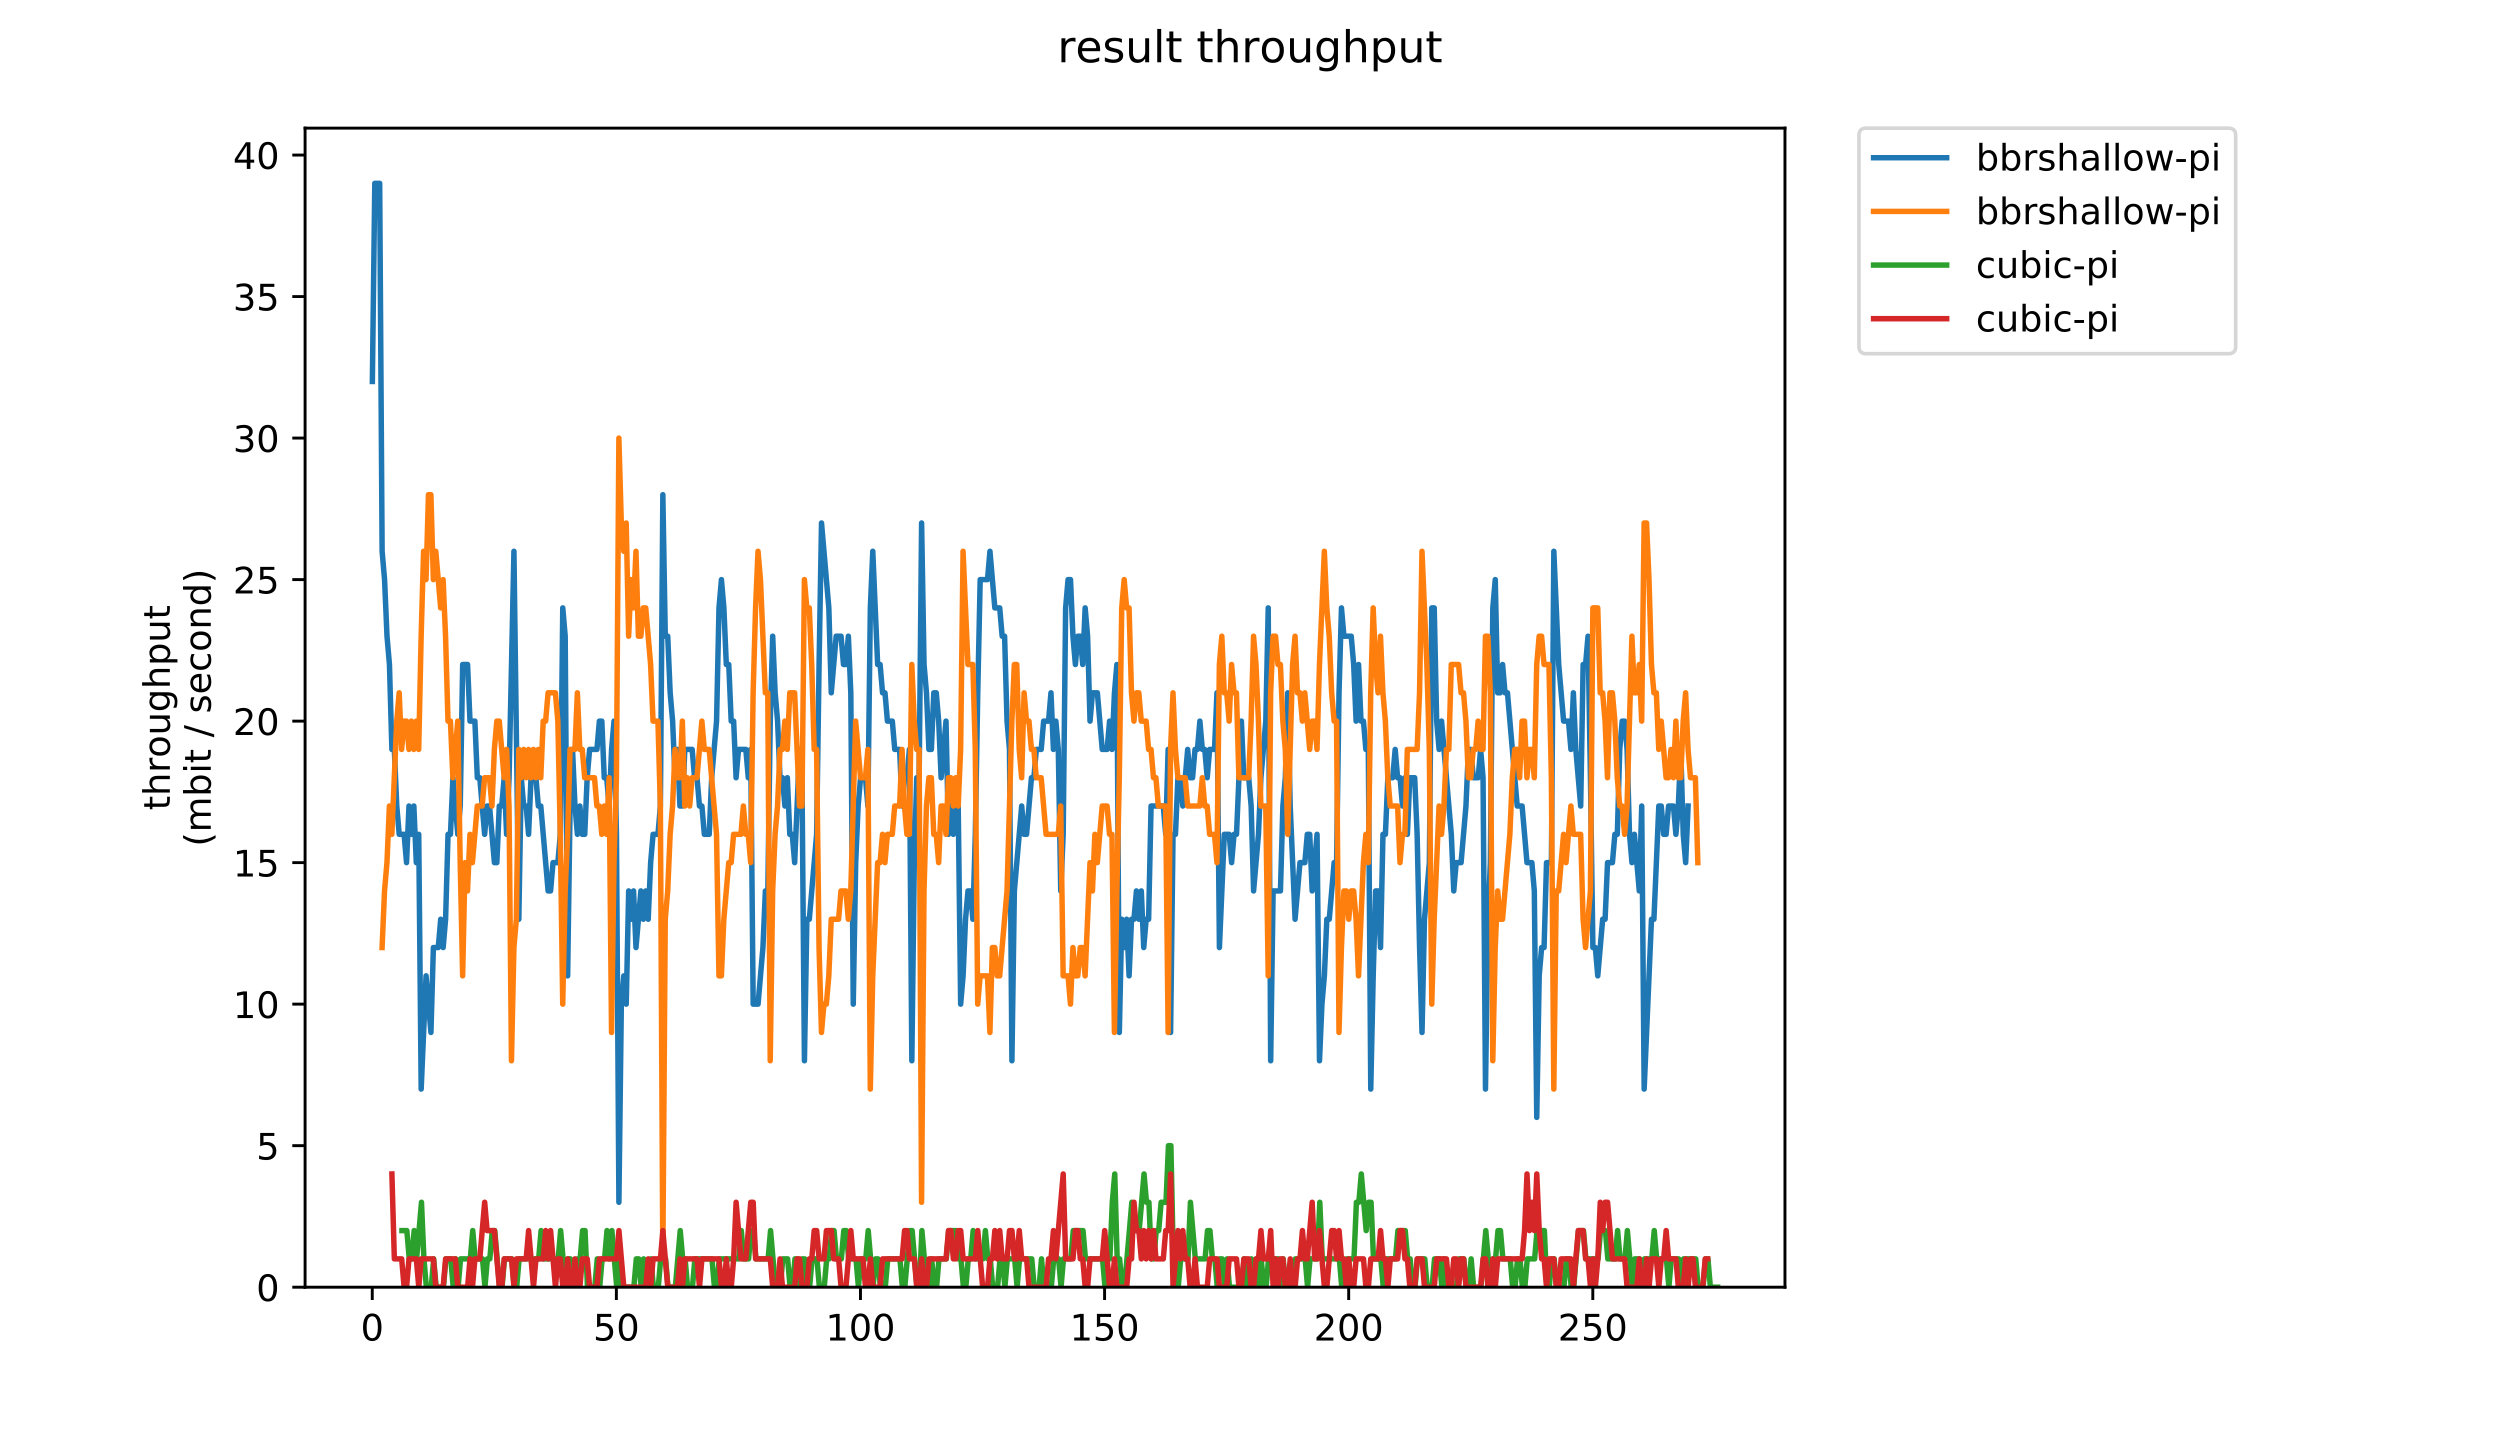 <?xml version="1.0" encoding="utf-8" standalone="no"?>
<!DOCTYPE svg PUBLIC "-//W3C//DTD SVG 1.1//EN"
  "http://www.w3.org/Graphics/SVG/1.1/DTD/svg11.dtd">
<!-- Created with matplotlib (https://matplotlib.org/) -->
<svg height="396pt" version="1.1" viewBox="0 0 684 396" width="684pt" xmlns="http://www.w3.org/2000/svg" xmlns:xlink="http://www.w3.org/1999/xlink">
 <defs>
  <style type="text/css">
*{stroke-linecap:butt;stroke-linejoin:round;}
  </style>
 </defs>
 <g id="figure_1">
  <g id="patch_1">
   <path d="M 0 396 
L 684 396 
L 684 0 
L 0 0 
z
" style="fill:#ffffff;"/>
  </g>
  <g id="axes_1">
   <g id="patch_2">
    <path d="M 83.472 352.174 
L 488.365 352.174 
L 488.365 35.062 
L 83.472 35.062 
z
" style="fill:#ffffff;"/>
   </g>
   <g id="matplotlib.axis_1">
    <g id="xtick_1">
     <g id="line2d_1">
      <defs>
       <path d="M 0 0 
L 0 3.5 
" id="mcc73dc65d6" style="stroke:#000000;stroke-width:0.8;"/>
      </defs>
      <g>
       <use style="stroke:#000000;stroke-width:0.8;" x="101.85" xlink:href="#mcc73dc65d6" y="352.174"/>
      </g>
     </g>
     <g id="text_1">
      <!-- 0 -->
      <defs>
       <path d="M 31.781 66.406 
Q 24.172 66.406 20.328 58.906 
Q 16.5 51.422 16.5 36.375 
Q 16.5 21.391 20.328 13.891 
Q 24.172 6.391 31.781 6.391 
Q 39.453 6.391 43.281 13.891 
Q 47.125 21.391 47.125 36.375 
Q 47.125 51.422 43.281 58.906 
Q 39.453 66.406 31.781 66.406 
z
M 31.781 74.219 
Q 44.047 74.219 50.516 64.516 
Q 56.984 54.828 56.984 36.375 
Q 56.984 17.969 50.516 8.266 
Q 44.047 -1.422 31.781 -1.422 
Q 19.531 -1.422 13.062 8.266 
Q 6.594 17.969 6.594 36.375 
Q 6.594 54.828 13.062 64.516 
Q 19.531 74.219 31.781 74.219 
z
" id="DejaVuSans-48"/>
      </defs>
      <g transform="translate(98.669 366.773)scale(0.1 -0.1)">
       <use xlink:href="#DejaVuSans-48"/>
      </g>
     </g>
    </g>
    <g id="xtick_2">
     <g id="line2d_2">
      <g>
       <use style="stroke:#000000;stroke-width:0.8;" x="168.638" xlink:href="#mcc73dc65d6" y="352.174"/>
      </g>
     </g>
     <g id="text_2">
      <!-- 50 -->
      <defs>
       <path d="M 10.797 72.906 
L 49.516 72.906 
L 49.516 64.594 
L 19.828 64.594 
L 19.828 46.734 
Q 21.969 47.469 24.109 47.828 
Q 26.266 48.188 28.422 48.188 
Q 40.625 48.188 47.75 41.5 
Q 54.891 34.812 54.891 23.391 
Q 54.891 11.625 47.562 5.094 
Q 40.234 -1.422 26.906 -1.422 
Q 22.312 -1.422 17.547 -0.641 
Q 12.797 0.141 7.719 1.703 
L 7.719 11.625 
Q 12.109 9.234 16.797 8.062 
Q 21.484 6.891 26.703 6.891 
Q 35.156 6.891 40.078 11.328 
Q 45.016 15.766 45.016 23.391 
Q 45.016 31 40.078 35.438 
Q 35.156 39.891 26.703 39.891 
Q 22.75 39.891 18.812 39.016 
Q 14.891 38.141 10.797 36.281 
z
" id="DejaVuSans-53"/>
      </defs>
      <g transform="translate(162.275 366.773)scale(0.1 -0.1)">
       <use xlink:href="#DejaVuSans-53"/>
       <use x="63.623" xlink:href="#DejaVuSans-48"/>
      </g>
     </g>
    </g>
    <g id="xtick_3">
     <g id="line2d_3">
      <g>
       <use style="stroke:#000000;stroke-width:0.8;" x="235.426" xlink:href="#mcc73dc65d6" y="352.174"/>
      </g>
     </g>
     <g id="text_3">
      <!-- 100 -->
      <defs>
       <path d="M 12.406 8.297 
L 28.516 8.297 
L 28.516 63.922 
L 10.984 60.406 
L 10.984 69.391 
L 28.422 72.906 
L 38.281 72.906 
L 38.281 8.297 
L 54.391 8.297 
L 54.391 0 
L 12.406 0 
z
" id="DejaVuSans-49"/>
      </defs>
      <g transform="translate(225.882 366.773)scale(0.1 -0.1)">
       <use xlink:href="#DejaVuSans-49"/>
       <use x="63.623" xlink:href="#DejaVuSans-48"/>
       <use x="127.246" xlink:href="#DejaVuSans-48"/>
      </g>
     </g>
    </g>
    <g id="xtick_4">
     <g id="line2d_4">
      <g>
       <use style="stroke:#000000;stroke-width:0.8;" x="302.214" xlink:href="#mcc73dc65d6" y="352.174"/>
      </g>
     </g>
     <g id="text_4">
      <!-- 150 -->
      <g transform="translate(292.67 366.773)scale(0.1 -0.1)">
       <use xlink:href="#DejaVuSans-49"/>
       <use x="63.623" xlink:href="#DejaVuSans-53"/>
       <use x="127.246" xlink:href="#DejaVuSans-48"/>
      </g>
     </g>
    </g>
    <g id="xtick_5">
     <g id="line2d_5">
      <g>
       <use style="stroke:#000000;stroke-width:0.8;" x="369.002" xlink:href="#mcc73dc65d6" y="352.174"/>
      </g>
     </g>
     <g id="text_5">
      <!-- 200 -->
      <defs>
       <path d="M 19.188 8.297 
L 53.609 8.297 
L 53.609 0 
L 7.328 0 
L 7.328 8.297 
Q 12.938 14.109 22.625 23.891 
Q 32.328 33.688 34.812 36.531 
Q 39.547 41.844 41.422 45.531 
Q 43.312 49.219 43.312 52.781 
Q 43.312 58.594 39.234 62.25 
Q 35.156 65.922 28.609 65.922 
Q 23.969 65.922 18.812 64.312 
Q 13.672 62.703 7.812 59.422 
L 7.812 69.391 
Q 13.766 71.781 18.938 73 
Q 24.125 74.219 28.422 74.219 
Q 39.75 74.219 46.484 68.547 
Q 53.219 62.891 53.219 53.422 
Q 53.219 48.922 51.531 44.891 
Q 49.859 40.875 45.406 35.406 
Q 44.188 33.984 37.641 27.219 
Q 31.109 20.453 19.188 8.297 
z
" id="DejaVuSans-50"/>
      </defs>
      <g transform="translate(359.458 366.773)scale(0.1 -0.1)">
       <use xlink:href="#DejaVuSans-50"/>
       <use x="63.623" xlink:href="#DejaVuSans-48"/>
       <use x="127.246" xlink:href="#DejaVuSans-48"/>
      </g>
     </g>
    </g>
    <g id="xtick_6">
     <g id="line2d_6">
      <g>
       <use style="stroke:#000000;stroke-width:0.8;" x="435.79" xlink:href="#mcc73dc65d6" y="352.174"/>
      </g>
     </g>
     <g id="text_6">
      <!-- 250 -->
      <g transform="translate(426.246 366.773)scale(0.1 -0.1)">
       <use xlink:href="#DejaVuSans-50"/>
       <use x="63.623" xlink:href="#DejaVuSans-53"/>
       <use x="127.246" xlink:href="#DejaVuSans-48"/>
      </g>
     </g>
    </g>
   </g>
   <g id="matplotlib.axis_2">
    <g id="ytick_1">
     <g id="line2d_7">
      <defs>
       <path d="M 0 0 
L -3.5 0 
" id="m6797a3acbf" style="stroke:#000000;stroke-width:0.8;"/>
      </defs>
      <g>
       <use style="stroke:#000000;stroke-width:0.8;" x="83.472" xlink:href="#m6797a3acbf" y="352.174"/>
      </g>
     </g>
     <g id="text_7">
      <!-- 0 -->
      <g transform="translate(70.11 355.973)scale(0.1 -0.1)">
       <use xlink:href="#DejaVuSans-48"/>
      </g>
     </g>
    </g>
    <g id="ytick_2">
     <g id="line2d_8">
      <g>
       <use style="stroke:#000000;stroke-width:0.8;" x="83.472" xlink:href="#m6797a3acbf" y="313.455"/>
      </g>
     </g>
     <g id="text_8">
      <!-- 5 -->
      <g transform="translate(70.11 317.254)scale(0.1 -0.1)">
       <use xlink:href="#DejaVuSans-53"/>
      </g>
     </g>
    </g>
    <g id="ytick_3">
     <g id="line2d_9">
      <g>
       <use style="stroke:#000000;stroke-width:0.8;" x="83.472" xlink:href="#m6797a3acbf" y="274.735"/>
      </g>
     </g>
     <g id="text_9">
      <!-- 10 -->
      <g transform="translate(63.747 278.535)scale(0.1 -0.1)">
       <use xlink:href="#DejaVuSans-49"/>
       <use x="63.623" xlink:href="#DejaVuSans-48"/>
      </g>
     </g>
    </g>
    <g id="ytick_4">
     <g id="line2d_10">
      <g>
       <use style="stroke:#000000;stroke-width:0.8;" x="83.472" xlink:href="#m6797a3acbf" y="236.016"/>
      </g>
     </g>
     <g id="text_10">
      <!-- 15 -->
      <g transform="translate(63.747 239.815)scale(0.1 -0.1)">
       <use xlink:href="#DejaVuSans-49"/>
       <use x="63.623" xlink:href="#DejaVuSans-53"/>
      </g>
     </g>
    </g>
    <g id="ytick_5">
     <g id="line2d_11">
      <g>
       <use style="stroke:#000000;stroke-width:0.8;" x="83.472" xlink:href="#m6797a3acbf" y="197.297"/>
      </g>
     </g>
     <g id="text_11">
      <!-- 20 -->
      <g transform="translate(63.747 201.096)scale(0.1 -0.1)">
       <use xlink:href="#DejaVuSans-50"/>
       <use x="63.623" xlink:href="#DejaVuSans-48"/>
      </g>
     </g>
    </g>
    <g id="ytick_6">
     <g id="line2d_12">
      <g>
       <use style="stroke:#000000;stroke-width:0.8;" x="83.472" xlink:href="#m6797a3acbf" y="158.577"/>
      </g>
     </g>
     <g id="text_12">
      <!-- 25 -->
      <g transform="translate(63.747 162.377)scale(0.1 -0.1)">
       <use xlink:href="#DejaVuSans-50"/>
       <use x="63.623" xlink:href="#DejaVuSans-53"/>
      </g>
     </g>
    </g>
    <g id="ytick_7">
     <g id="line2d_13">
      <g>
       <use style="stroke:#000000;stroke-width:0.8;" x="83.472" xlink:href="#m6797a3acbf" y="119.858"/>
      </g>
     </g>
     <g id="text_13">
      <!-- 30 -->
      <defs>
       <path d="M 40.578 39.312 
Q 47.656 37.797 51.625 33 
Q 55.609 28.219 55.609 21.188 
Q 55.609 10.406 48.188 4.484 
Q 40.766 -1.422 27.094 -1.422 
Q 22.516 -1.422 17.656 -0.516 
Q 12.797 0.391 7.625 2.203 
L 7.625 11.719 
Q 11.719 9.328 16.594 8.109 
Q 21.484 6.891 26.812 6.891 
Q 36.078 6.891 40.938 10.547 
Q 45.797 14.203 45.797 21.188 
Q 45.797 27.641 41.281 31.266 
Q 36.766 34.906 28.719 34.906 
L 20.219 34.906 
L 20.219 43.016 
L 29.109 43.016 
Q 36.375 43.016 40.234 45.922 
Q 44.094 48.828 44.094 54.297 
Q 44.094 59.906 40.109 62.906 
Q 36.141 65.922 28.719 65.922 
Q 24.656 65.922 20.016 65.031 
Q 15.375 64.156 9.812 62.312 
L 9.812 71.094 
Q 15.438 72.656 20.344 73.438 
Q 25.25 74.219 29.594 74.219 
Q 40.828 74.219 47.359 69.109 
Q 53.906 64.016 53.906 55.328 
Q 53.906 49.266 50.438 45.094 
Q 46.969 40.922 40.578 39.312 
z
" id="DejaVuSans-51"/>
      </defs>
      <g transform="translate(63.747 123.657)scale(0.1 -0.1)">
       <use xlink:href="#DejaVuSans-51"/>
       <use x="63.623" xlink:href="#DejaVuSans-48"/>
      </g>
     </g>
    </g>
    <g id="ytick_8">
     <g id="line2d_14">
      <g>
       <use style="stroke:#000000;stroke-width:0.8;" x="83.472" xlink:href="#m6797a3acbf" y="81.139"/>
      </g>
     </g>
     <g id="text_14">
      <!-- 35 -->
      <g transform="translate(63.747 84.938)scale(0.1 -0.1)">
       <use xlink:href="#DejaVuSans-51"/>
       <use x="63.623" xlink:href="#DejaVuSans-53"/>
      </g>
     </g>
    </g>
    <g id="ytick_9">
     <g id="line2d_15">
      <g>
       <use style="stroke:#000000;stroke-width:0.8;" x="83.472" xlink:href="#m6797a3acbf" y="42.419"/>
      </g>
     </g>
     <g id="text_15">
      <!-- 40 -->
      <defs>
       <path d="M 37.797 64.312 
L 12.891 25.391 
L 37.797 25.391 
z
M 35.203 72.906 
L 47.609 72.906 
L 47.609 25.391 
L 58.016 25.391 
L 58.016 17.188 
L 47.609 17.188 
L 47.609 0 
L 37.797 0 
L 37.797 17.188 
L 4.891 17.188 
L 4.891 26.703 
z
" id="DejaVuSans-52"/>
      </defs>
      <g transform="translate(63.747 46.218)scale(0.1 -0.1)">
       <use xlink:href="#DejaVuSans-52"/>
       <use x="63.623" xlink:href="#DejaVuSans-48"/>
      </g>
     </g>
    </g>
    <g id="text_16">
     <!-- throughput -->
     <defs>
      <path d="M 18.312 70.219 
L 18.312 54.688 
L 36.812 54.688 
L 36.812 47.703 
L 18.312 47.703 
L 18.312 18.016 
Q 18.312 11.328 20.141 9.422 
Q 21.969 7.516 27.594 7.516 
L 36.812 7.516 
L 36.812 0 
L 27.594 0 
Q 17.188 0 13.234 3.875 
Q 9.281 7.766 9.281 18.016 
L 9.281 47.703 
L 2.688 47.703 
L 2.688 54.688 
L 9.281 54.688 
L 9.281 70.219 
z
" id="DejaVuSans-116"/>
      <path d="M 54.891 33.016 
L 54.891 0 
L 45.906 0 
L 45.906 32.719 
Q 45.906 40.484 42.875 44.328 
Q 39.844 48.188 33.797 48.188 
Q 26.516 48.188 22.312 43.547 
Q 18.109 38.922 18.109 30.906 
L 18.109 0 
L 9.078 0 
L 9.078 75.984 
L 18.109 75.984 
L 18.109 46.188 
Q 21.344 51.125 25.703 53.562 
Q 30.078 56 35.797 56 
Q 45.219 56 50.047 50.172 
Q 54.891 44.344 54.891 33.016 
z
" id="DejaVuSans-104"/>
      <path d="M 41.109 46.297 
Q 39.594 47.172 37.812 47.578 
Q 36.031 48 33.891 48 
Q 26.266 48 22.188 43.047 
Q 18.109 38.094 18.109 28.812 
L 18.109 0 
L 9.078 0 
L 9.078 54.688 
L 18.109 54.688 
L 18.109 46.188 
Q 20.953 51.172 25.484 53.578 
Q 30.031 56 36.531 56 
Q 37.453 56 38.578 55.875 
Q 39.703 55.766 41.062 55.516 
z
" id="DejaVuSans-114"/>
      <path d="M 30.609 48.391 
Q 23.391 48.391 19.188 42.75 
Q 14.984 37.109 14.984 27.297 
Q 14.984 17.484 19.156 11.844 
Q 23.344 6.203 30.609 6.203 
Q 37.797 6.203 41.984 11.859 
Q 46.188 17.531 46.188 27.297 
Q 46.188 37.016 41.984 42.703 
Q 37.797 48.391 30.609 48.391 
z
M 30.609 56 
Q 42.328 56 49.016 48.375 
Q 55.719 40.766 55.719 27.297 
Q 55.719 13.875 49.016 6.219 
Q 42.328 -1.422 30.609 -1.422 
Q 18.844 -1.422 12.172 6.219 
Q 5.516 13.875 5.516 27.297 
Q 5.516 40.766 12.172 48.375 
Q 18.844 56 30.609 56 
z
" id="DejaVuSans-111"/>
      <path d="M 8.5 21.578 
L 8.5 54.688 
L 17.484 54.688 
L 17.484 21.922 
Q 17.484 14.156 20.5 10.266 
Q 23.531 6.391 29.594 6.391 
Q 36.859 6.391 41.078 11.031 
Q 45.312 15.672 45.312 23.688 
L 45.312 54.688 
L 54.297 54.688 
L 54.297 0 
L 45.312 0 
L 45.312 8.406 
Q 42.047 3.422 37.719 1 
Q 33.406 -1.422 27.688 -1.422 
Q 18.266 -1.422 13.375 4.438 
Q 8.5 10.297 8.5 21.578 
z
M 31.109 56 
z
" id="DejaVuSans-117"/>
      <path d="M 45.406 27.984 
Q 45.406 37.75 41.375 43.109 
Q 37.359 48.484 30.078 48.484 
Q 22.859 48.484 18.828 43.109 
Q 14.797 37.75 14.797 27.984 
Q 14.797 18.266 18.828 12.891 
Q 22.859 7.516 30.078 7.516 
Q 37.359 7.516 41.375 12.891 
Q 45.406 18.266 45.406 27.984 
z
M 54.391 6.781 
Q 54.391 -7.172 48.188 -13.984 
Q 42 -20.797 29.203 -20.797 
Q 24.469 -20.797 20.266 -20.094 
Q 16.062 -19.391 12.109 -17.922 
L 12.109 -9.188 
Q 16.062 -11.328 19.922 -12.344 
Q 23.781 -13.375 27.781 -13.375 
Q 36.625 -13.375 41.016 -8.766 
Q 45.406 -4.156 45.406 5.172 
L 45.406 9.625 
Q 42.625 4.781 38.281 2.391 
Q 33.938 0 27.875 0 
Q 17.828 0 11.672 7.656 
Q 5.516 15.328 5.516 27.984 
Q 5.516 40.672 11.672 48.328 
Q 17.828 56 27.875 56 
Q 33.938 56 38.281 53.609 
Q 42.625 51.219 45.406 46.391 
L 45.406 54.688 
L 54.391 54.688 
z
" id="DejaVuSans-103"/>
      <path d="M 18.109 8.203 
L 18.109 -20.797 
L 9.078 -20.797 
L 9.078 54.688 
L 18.109 54.688 
L 18.109 46.391 
Q 20.953 51.266 25.266 53.625 
Q 29.594 56 35.594 56 
Q 45.562 56 51.781 48.094 
Q 58.016 40.188 58.016 27.297 
Q 58.016 14.406 51.781 6.484 
Q 45.562 -1.422 35.594 -1.422 
Q 29.594 -1.422 25.266 0.953 
Q 20.953 3.328 18.109 8.203 
z
M 48.688 27.297 
Q 48.688 37.203 44.609 42.844 
Q 40.531 48.484 33.406 48.484 
Q 26.266 48.484 22.188 42.844 
Q 18.109 37.203 18.109 27.297 
Q 18.109 17.391 22.188 11.75 
Q 26.266 6.109 33.406 6.109 
Q 40.531 6.109 44.609 11.75 
Q 48.688 17.391 48.688 27.297 
z
" id="DejaVuSans-112"/>
     </defs>
     <g transform="translate(46.47 221.675)rotate(-90)scale(0.1 -0.1)">
      <use xlink:href="#DejaVuSans-116"/>
      <use x="39.209" xlink:href="#DejaVuSans-104"/>
      <use x="102.588" xlink:href="#DejaVuSans-114"/>
      <use x="143.67" xlink:href="#DejaVuSans-111"/>
      <use x="204.852" xlink:href="#DejaVuSans-117"/>
      <use x="268.23" xlink:href="#DejaVuSans-103"/>
      <use x="331.707" xlink:href="#DejaVuSans-104"/>
      <use x="395.086" xlink:href="#DejaVuSans-112"/>
      <use x="458.562" xlink:href="#DejaVuSans-117"/>
      <use x="521.941" xlink:href="#DejaVuSans-116"/>
     </g>
     <!-- (mbit / second) -->
     <defs>
      <path d="M 31 75.875 
Q 24.469 64.656 21.281 53.656 
Q 18.109 42.672 18.109 31.391 
Q 18.109 20.125 21.312 9.062 
Q 24.516 -2 31 -13.188 
L 23.188 -13.188 
Q 15.875 -1.703 12.234 9.375 
Q 8.594 20.453 8.594 31.391 
Q 8.594 42.281 12.203 53.312 
Q 15.828 64.359 23.188 75.875 
z
" id="DejaVuSans-40"/>
      <path d="M 52 44.188 
Q 55.375 50.25 60.062 53.125 
Q 64.75 56 71.094 56 
Q 79.641 56 84.281 50.016 
Q 88.922 44.047 88.922 33.016 
L 88.922 0 
L 79.891 0 
L 79.891 32.719 
Q 79.891 40.578 77.094 44.375 
Q 74.312 48.188 68.609 48.188 
Q 61.625 48.188 57.562 43.547 
Q 53.516 38.922 53.516 30.906 
L 53.516 0 
L 44.484 0 
L 44.484 32.719 
Q 44.484 40.625 41.703 44.406 
Q 38.922 48.188 33.109 48.188 
Q 26.219 48.188 22.156 43.531 
Q 18.109 38.875 18.109 30.906 
L 18.109 0 
L 9.078 0 
L 9.078 54.688 
L 18.109 54.688 
L 18.109 46.188 
Q 21.188 51.219 25.484 53.609 
Q 29.781 56 35.688 56 
Q 41.656 56 45.828 52.969 
Q 50 49.953 52 44.188 
z
" id="DejaVuSans-109"/>
      <path d="M 48.688 27.297 
Q 48.688 37.203 44.609 42.844 
Q 40.531 48.484 33.406 48.484 
Q 26.266 48.484 22.188 42.844 
Q 18.109 37.203 18.109 27.297 
Q 18.109 17.391 22.188 11.75 
Q 26.266 6.109 33.406 6.109 
Q 40.531 6.109 44.609 11.75 
Q 48.688 17.391 48.688 27.297 
z
M 18.109 46.391 
Q 20.953 51.266 25.266 53.625 
Q 29.594 56 35.594 56 
Q 45.562 56 51.781 48.094 
Q 58.016 40.188 58.016 27.297 
Q 58.016 14.406 51.781 6.484 
Q 45.562 -1.422 35.594 -1.422 
Q 29.594 -1.422 25.266 0.953 
Q 20.953 3.328 18.109 8.203 
L 18.109 0 
L 9.078 0 
L 9.078 75.984 
L 18.109 75.984 
z
" id="DejaVuSans-98"/>
      <path d="M 9.422 54.688 
L 18.406 54.688 
L 18.406 0 
L 9.422 0 
z
M 9.422 75.984 
L 18.406 75.984 
L 18.406 64.594 
L 9.422 64.594 
z
" id="DejaVuSans-105"/>
      <path id="DejaVuSans-32"/>
      <path d="M 25.391 72.906 
L 33.688 72.906 
L 8.297 -9.281 
L 0 -9.281 
z
" id="DejaVuSans-47"/>
      <path d="M 44.281 53.078 
L 44.281 44.578 
Q 40.484 46.531 36.375 47.5 
Q 32.281 48.484 27.875 48.484 
Q 21.188 48.484 17.844 46.438 
Q 14.5 44.391 14.5 40.281 
Q 14.5 37.156 16.891 35.375 
Q 19.281 33.594 26.516 31.984 
L 29.594 31.297 
Q 39.156 29.25 43.188 25.516 
Q 47.219 21.781 47.219 15.094 
Q 47.219 7.469 41.188 3.016 
Q 35.156 -1.422 24.609 -1.422 
Q 20.219 -1.422 15.453 -0.562 
Q 10.688 0.297 5.422 2 
L 5.422 11.281 
Q 10.406 8.688 15.234 7.391 
Q 20.062 6.109 24.812 6.109 
Q 31.156 6.109 34.562 8.281 
Q 37.984 10.453 37.984 14.406 
Q 37.984 18.062 35.516 20.016 
Q 33.062 21.969 24.703 23.781 
L 21.578 24.516 
Q 13.234 26.266 9.516 29.906 
Q 5.812 33.547 5.812 39.891 
Q 5.812 47.609 11.281 51.797 
Q 16.75 56 26.812 56 
Q 31.781 56 36.172 55.266 
Q 40.578 54.547 44.281 53.078 
z
" id="DejaVuSans-115"/>
      <path d="M 56.203 29.594 
L 56.203 25.203 
L 14.891 25.203 
Q 15.484 15.922 20.484 11.062 
Q 25.484 6.203 34.422 6.203 
Q 39.594 6.203 44.453 7.469 
Q 49.312 8.734 54.109 11.281 
L 54.109 2.781 
Q 49.266 0.734 44.188 -0.344 
Q 39.109 -1.422 33.891 -1.422 
Q 20.797 -1.422 13.156 6.188 
Q 5.516 13.812 5.516 26.812 
Q 5.516 40.234 12.766 48.109 
Q 20.016 56 32.328 56 
Q 43.359 56 49.781 48.891 
Q 56.203 41.797 56.203 29.594 
z
M 47.219 32.234 
Q 47.125 39.594 43.094 43.984 
Q 39.062 48.391 32.422 48.391 
Q 24.906 48.391 20.391 44.141 
Q 15.875 39.891 15.188 32.172 
z
" id="DejaVuSans-101"/>
      <path d="M 48.781 52.594 
L 48.781 44.188 
Q 44.969 46.297 41.141 47.344 
Q 37.312 48.391 33.406 48.391 
Q 24.656 48.391 19.812 42.844 
Q 14.984 37.312 14.984 27.297 
Q 14.984 17.281 19.812 11.734 
Q 24.656 6.203 33.406 6.203 
Q 37.312 6.203 41.141 7.25 
Q 44.969 8.297 48.781 10.406 
L 48.781 2.094 
Q 45.016 0.344 40.984 -0.531 
Q 36.969 -1.422 32.422 -1.422 
Q 20.062 -1.422 12.781 6.344 
Q 5.516 14.109 5.516 27.297 
Q 5.516 40.672 12.859 48.328 
Q 20.219 56 33.016 56 
Q 37.156 56 41.109 55.141 
Q 45.062 54.297 48.781 52.594 
z
" id="DejaVuSans-99"/>
      <path d="M 54.891 33.016 
L 54.891 0 
L 45.906 0 
L 45.906 32.719 
Q 45.906 40.484 42.875 44.328 
Q 39.844 48.188 33.797 48.188 
Q 26.516 48.188 22.312 43.547 
Q 18.109 38.922 18.109 30.906 
L 18.109 0 
L 9.078 0 
L 9.078 54.688 
L 18.109 54.688 
L 18.109 46.188 
Q 21.344 51.125 25.703 53.562 
Q 30.078 56 35.797 56 
Q 45.219 56 50.047 50.172 
Q 54.891 44.344 54.891 33.016 
z
" id="DejaVuSans-110"/>
      <path d="M 45.406 46.391 
L 45.406 75.984 
L 54.391 75.984 
L 54.391 0 
L 45.406 0 
L 45.406 8.203 
Q 42.578 3.328 38.25 0.953 
Q 33.938 -1.422 27.875 -1.422 
Q 17.969 -1.422 11.734 6.484 
Q 5.516 14.406 5.516 27.297 
Q 5.516 40.188 11.734 48.094 
Q 17.969 56 27.875 56 
Q 33.938 56 38.25 53.625 
Q 42.578 51.266 45.406 46.391 
z
M 14.797 27.297 
Q 14.797 17.391 18.875 11.75 
Q 22.953 6.109 30.078 6.109 
Q 37.203 6.109 41.297 11.75 
Q 45.406 17.391 45.406 27.297 
Q 45.406 37.203 41.297 42.844 
Q 37.203 48.484 30.078 48.484 
Q 22.953 48.484 18.875 42.844 
Q 14.797 37.203 14.797 27.297 
z
" id="DejaVuSans-100"/>
      <path d="M 8.016 75.875 
L 15.828 75.875 
Q 23.141 64.359 26.781 53.312 
Q 30.422 42.281 30.422 31.391 
Q 30.422 20.453 26.781 9.375 
Q 23.141 -1.703 15.828 -13.188 
L 8.016 -13.188 
Q 14.5 -2 17.703 9.062 
Q 20.906 20.125 20.906 31.391 
Q 20.906 42.672 17.703 53.656 
Q 14.5 64.656 8.016 75.875 
z
" id="DejaVuSans-41"/>
     </defs>
     <g transform="translate(57.668 231.609)rotate(-90)scale(0.1 -0.1)">
      <use xlink:href="#DejaVuSans-40"/>
      <use x="39.014" xlink:href="#DejaVuSans-109"/>
      <use x="136.426" xlink:href="#DejaVuSans-98"/>
      <use x="199.902" xlink:href="#DejaVuSans-105"/>
      <use x="227.686" xlink:href="#DejaVuSans-116"/>
      <use x="266.895" xlink:href="#DejaVuSans-32"/>
      <use x="298.682" xlink:href="#DejaVuSans-47"/>
      <use x="332.373" xlink:href="#DejaVuSans-32"/>
      <use x="364.16" xlink:href="#DejaVuSans-115"/>
      <use x="416.26" xlink:href="#DejaVuSans-101"/>
      <use x="477.783" xlink:href="#DejaVuSans-99"/>
      <use x="532.764" xlink:href="#DejaVuSans-111"/>
      <use x="593.945" xlink:href="#DejaVuSans-110"/>
      <use x="657.324" xlink:href="#DejaVuSans-100"/>
      <use x="720.801" xlink:href="#DejaVuSans-41"/>
     </g>
    </g>
   </g>
   <g id="line2d_16">
    <path clip-path="url(#p3c34e546ee)" d="M 101.877 104.37 
L 102.544 50.163 
L 103.88 50.163 
L 104.548 150.833 
L 105.216 158.577 
L 105.884 174.065 
L 106.552 181.809 
L 107.22 205.041 
L 107.887 205.041 
L 108.555 220.528 
L 109.223 228.272 
L 110.559 228.272 
L 111.227 236.016 
L 111.895 220.528 
L 112.563 228.272 
L 113.231 220.528 
L 113.898 236.016 
L 114.566 228.272 
L 115.234 297.967 
L 116.57 266.992 
L 117.906 282.479 
L 118.574 259.248 
L 119.909 259.248 
L 120.577 251.504 
L 121.245 259.248 
L 121.913 251.504 
L 122.581 228.272 
L 123.249 228.272 
L 123.917 212.784 
L 125.252 228.272 
L 125.92 220.528 
L 126.588 181.809 
L 127.924 181.809 
L 128.592 197.297 
L 129.928 197.297 
L 130.595 212.784 
L 131.263 212.784 
L 132.599 228.272 
L 133.267 220.528 
L 133.935 220.528 
L 135.271 236.016 
L 135.938 236.016 
L 136.606 220.528 
L 137.274 220.528 
L 137.942 212.784 
L 138.61 228.272 
L 139.278 212.784 
L 140.614 150.833 
L 141.949 251.504 
L 142.617 212.784 
L 143.285 220.528 
L 143.953 220.528 
L 144.621 228.272 
L 145.289 212.784 
L 146.625 212.784 
L 147.292 220.528 
L 147.96 220.528 
L 149.964 243.76 
L 150.632 243.76 
L 151.3 236.016 
L 152.635 236.016 
L 153.303 228.272 
L 153.971 166.321 
L 154.639 174.065 
L 155.307 266.992 
L 155.975 220.528 
L 156.643 205.041 
L 157.311 220.528 
L 157.978 228.272 
L 158.646 220.528 
L 159.314 228.272 
L 159.982 228.272 
L 160.65 212.784 
L 161.318 205.041 
L 163.321 205.041 
L 163.989 197.297 
L 164.657 197.297 
L 165.325 212.784 
L 165.993 212.784 
L 166.661 220.528 
L 167.329 205.041 
L 167.997 197.297 
L 168.665 228.272 
L 169.332 328.943 
L 170 274.735 
L 170.668 266.992 
L 171.336 274.735 
L 172.004 243.76 
L 172.672 251.504 
L 173.34 243.76 
L 174.008 259.248 
L 175.343 243.76 
L 176.011 251.504 
L 176.679 243.76 
L 177.347 251.504 
L 178.015 236.016 
L 178.683 228.272 
L 180.018 228.272 
L 180.686 220.528 
L 181.354 135.346 
L 182.022 174.065 
L 182.69 174.065 
L 183.358 189.553 
L 184.026 197.297 
L 184.694 212.784 
L 185.362 205.041 
L 186.029 220.528 
L 186.697 220.528 
L 187.365 205.041 
L 189.369 205.041 
L 190.037 212.784 
L 190.705 212.784 
L 191.372 220.528 
L 192.04 220.528 
L 192.708 228.272 
L 194.044 228.272 
L 194.712 212.784 
L 196.048 197.297 
L 196.715 166.321 
L 197.383 158.577 
L 198.051 166.321 
L 198.719 181.809 
L 199.387 181.809 
L 200.055 197.297 
L 200.723 197.297 
L 201.391 212.784 
L 202.059 205.041 
L 204.062 205.041 
L 204.73 212.784 
L 205.398 205.041 
L 206.066 274.735 
L 207.402 274.735 
L 208.737 259.248 
L 209.405 243.76 
L 210.073 243.76 
L 210.741 197.297 
L 211.409 174.065 
L 212.077 189.553 
L 212.745 197.297 
L 213.412 212.784 
L 214.08 212.784 
L 214.748 220.528 
L 215.416 212.784 
L 216.084 228.272 
L 216.752 228.272 
L 217.42 236.016 
L 218.756 205.041 
L 219.423 212.784 
L 220.091 290.223 
L 220.759 251.504 
L 221.427 251.504 
L 223.431 228.272 
L 224.099 181.809 
L 224.766 143.09 
L 226.77 166.321 
L 227.438 189.553 
L 228.774 174.065 
L 230.109 174.065 
L 230.777 181.809 
L 231.445 181.809 
L 232.113 174.065 
L 232.781 189.553 
L 233.449 274.735 
L 234.117 236.016 
L 234.785 220.528 
L 235.453 212.784 
L 236.788 212.784 
L 237.456 220.528 
L 238.124 166.321 
L 238.792 150.833 
L 240.128 181.809 
L 240.796 181.809 
L 241.463 189.553 
L 242.131 189.553 
L 242.799 197.297 
L 244.135 197.297 
L 244.803 205.041 
L 246.139 205.041 
L 246.806 220.528 
L 247.474 212.784 
L 248.142 212.784 
L 248.81 205.041 
L 249.478 290.223 
L 250.146 236.016 
L 250.814 212.784 
L 251.482 212.784 
L 252.149 143.09 
L 252.817 181.809 
L 253.485 189.553 
L 254.153 205.041 
L 254.821 205.041 
L 255.489 189.553 
L 256.157 189.553 
L 256.825 197.297 
L 257.493 212.784 
L 258.828 197.297 
L 259.496 228.272 
L 260.164 220.528 
L 260.832 228.272 
L 261.5 220.528 
L 262.168 220.528 
L 262.836 274.735 
L 263.503 266.992 
L 264.171 251.504 
L 264.839 243.76 
L 265.507 243.76 
L 266.175 251.504 
L 266.843 228.272 
L 267.511 189.553 
L 268.179 158.577 
L 270.182 158.577 
L 270.85 150.833 
L 272.186 166.321 
L 273.522 166.321 
L 274.19 174.065 
L 274.857 174.065 
L 275.525 197.297 
L 276.193 205.041 
L 276.861 290.223 
L 277.529 243.76 
L 279.533 220.528 
L 280.2 228.272 
L 280.868 228.272 
L 282.204 212.784 
L 282.872 212.784 
L 283.54 205.041 
L 284.876 205.041 
L 285.543 197.297 
L 286.879 197.297 
L 287.547 189.553 
L 288.215 205.041 
L 288.883 197.297 
L 289.551 205.041 
L 290.219 243.76 
L 290.887 228.272 
L 291.554 166.321 
L 292.222 158.577 
L 292.89 158.577 
L 293.558 174.065 
L 294.226 181.809 
L 294.894 174.065 
L 295.562 174.065 
L 296.23 181.809 
L 296.897 166.321 
L 297.565 174.065 
L 298.233 197.297 
L 298.901 189.553 
L 300.237 189.553 
L 301.573 205.041 
L 302.908 205.041 
L 303.576 197.297 
L 304.244 205.041 
L 304.912 189.553 
L 305.58 181.809 
L 306.248 282.479 
L 306.916 251.504 
L 307.584 259.248 
L 308.251 251.504 
L 308.919 266.992 
L 309.587 251.504 
L 310.255 251.504 
L 310.923 243.76 
L 311.591 251.504 
L 312.259 243.76 
L 312.927 259.248 
L 313.594 251.504 
L 314.262 251.504 
L 314.93 220.528 
L 318.27 220.528 
L 318.937 228.272 
L 319.605 205.041 
L 320.273 282.479 
L 320.941 228.272 
L 321.609 228.272 
L 322.277 212.784 
L 322.945 212.784 
L 323.613 220.528 
L 324.948 205.041 
L 325.616 212.784 
L 326.284 212.784 
L 326.952 205.041 
L 327.62 205.041 
L 328.288 197.297 
L 328.956 205.041 
L 329.624 205.041 
L 330.291 212.784 
L 330.959 205.041 
L 332.295 205.041 
L 332.963 189.553 
L 333.631 259.248 
L 334.967 228.272 
L 336.302 228.272 
L 336.97 236.016 
L 337.638 228.272 
L 338.306 228.272 
L 339.642 197.297 
L 340.31 212.784 
L 341.645 212.784 
L 342.313 220.528 
L 342.981 243.76 
L 344.317 228.272 
L 344.985 212.784 
L 346.321 197.297 
L 346.988 166.321 
L 347.656 290.223 
L 348.324 243.76 
L 350.328 243.76 
L 350.996 220.528 
L 351.664 212.784 
L 352.331 189.553 
L 352.999 220.528 
L 354.335 251.504 
L 355.671 236.016 
L 357.007 236.016 
L 357.674 228.272 
L 358.342 228.272 
L 359.01 243.76 
L 360.346 228.272 
L 361.014 290.223 
L 361.682 274.735 
L 362.35 266.992 
L 363.018 251.504 
L 363.685 251.504 
L 365.021 236.016 
L 365.689 236.016 
L 366.357 189.553 
L 367.025 166.321 
L 367.693 174.065 
L 369.696 174.065 
L 370.364 181.809 
L 371.032 197.297 
L 371.7 181.809 
L 372.368 197.297 
L 373.036 197.297 
L 373.704 205.041 
L 374.371 205.041 
L 375.039 297.967 
L 375.707 266.992 
L 376.375 243.76 
L 377.043 243.76 
L 377.711 259.248 
L 378.379 228.272 
L 379.047 228.272 
L 379.715 212.784 
L 381.05 212.784 
L 381.718 205.041 
L 382.386 212.784 
L 383.054 212.784 
L 383.722 220.528 
L 384.39 212.784 
L 385.058 228.272 
L 385.725 212.784 
L 387.061 212.784 
L 387.729 228.272 
L 388.397 259.248 
L 389.065 282.479 
L 389.733 251.504 
L 391.068 236.016 
L 391.736 166.321 
L 392.404 166.321 
L 393.072 197.297 
L 393.74 205.041 
L 394.408 197.297 
L 397.079 228.272 
L 397.747 243.76 
L 398.415 236.016 
L 399.751 236.016 
L 401.087 220.528 
L 401.755 205.041 
L 402.422 205.041 
L 403.09 212.784 
L 404.426 212.784 
L 405.094 205.041 
L 405.762 212.784 
L 406.43 297.967 
L 407.098 251.504 
L 407.765 236.016 
L 408.433 166.321 
L 409.101 158.577 
L 409.769 189.553 
L 410.437 189.553 
L 411.105 181.809 
L 411.773 189.553 
L 412.441 189.553 
L 415.112 220.528 
L 416.448 220.528 
L 417.784 236.016 
L 419.119 236.016 
L 419.787 243.76 
L 420.455 305.711 
L 421.123 266.992 
L 421.791 259.248 
L 422.459 259.248 
L 423.127 236.016 
L 424.462 236.016 
L 425.13 150.833 
L 426.466 181.809 
L 427.802 197.297 
L 429.138 197.297 
L 429.805 205.041 
L 430.473 189.553 
L 431.141 205.041 
L 432.477 220.528 
L 433.145 181.809 
L 433.813 181.809 
L 434.481 174.065 
L 435.149 212.784 
L 435.816 259.248 
L 436.484 259.248 
L 437.152 266.992 
L 438.488 251.504 
L 439.156 251.504 
L 439.824 236.016 
L 441.159 236.016 
L 441.827 228.272 
L 442.495 228.272 
L 443.163 205.041 
L 443.831 197.297 
L 444.499 197.297 
L 445.167 205.041 
L 445.835 228.272 
L 446.502 236.016 
L 447.17 228.272 
L 448.506 243.76 
L 449.174 220.528 
L 449.842 297.967 
L 451.846 251.504 
L 452.513 251.504 
L 453.849 220.528 
L 454.517 220.528 
L 455.185 228.272 
L 455.853 228.272 
L 456.521 220.528 
L 457.856 220.528 
L 458.524 228.272 
L 459.192 220.528 
L 459.86 205.041 
L 460.528 228.272 
L 461.196 236.016 
L 461.864 220.528 
L 461.864 220.528 
" style="fill:none;stroke:#1f77b4;stroke-linecap:square;stroke-width:1.5;"/>
   </g>
   <g id="line2d_17">
    <path clip-path="url(#p3c34e546ee)" d="M 104.539 259.248 
L 105.207 243.76 
L 105.874 236.016 
L 106.542 220.528 
L 107.21 228.272 
L 108.546 197.297 
L 109.214 189.553 
L 109.882 205.041 
L 110.55 197.297 
L 111.218 197.297 
L 111.885 205.041 
L 112.553 197.297 
L 113.221 205.041 
L 113.889 197.297 
L 114.557 205.041 
L 115.225 174.065 
L 115.893 150.833 
L 116.561 158.577 
L 117.228 135.346 
L 117.896 135.346 
L 118.564 158.577 
L 119.232 150.833 
L 120.568 166.321 
L 121.236 158.577 
L 121.904 174.065 
L 122.571 197.297 
L 123.239 197.297 
L 123.907 212.784 
L 125.243 197.297 
L 125.911 236.016 
L 126.579 266.992 
L 127.247 236.016 
L 127.915 243.76 
L 128.582 228.272 
L 129.25 236.016 
L 130.586 220.528 
L 131.922 220.528 
L 132.59 212.784 
L 133.925 212.784 
L 134.593 220.528 
L 135.261 205.041 
L 135.929 197.297 
L 136.597 197.297 
L 137.933 212.784 
L 138.601 205.041 
L 139.268 220.528 
L 139.936 290.223 
L 140.604 259.248 
L 141.272 251.504 
L 141.94 205.041 
L 142.608 212.784 
L 143.276 205.041 
L 143.944 212.784 
L 144.612 205.041 
L 145.279 212.784 
L 145.947 205.041 
L 146.615 212.784 
L 147.283 205.041 
L 147.951 212.784 
L 148.619 197.297 
L 149.287 197.297 
L 149.955 189.553 
L 151.958 189.553 
L 152.626 197.297 
L 153.294 228.272 
L 153.962 274.735 
L 154.63 243.76 
L 155.298 228.272 
L 155.965 205.041 
L 157.301 205.041 
L 157.969 189.553 
L 158.637 205.041 
L 159.305 205.041 
L 159.973 212.784 
L 162.644 212.784 
L 163.312 220.528 
L 163.98 220.528 
L 164.648 228.272 
L 165.316 220.528 
L 165.984 228.272 
L 166.652 212.784 
L 167.319 282.479 
L 167.987 236.016 
L 168.655 212.784 
L 169.323 119.858 
L 169.991 143.09 
L 170.659 150.833 
L 171.327 143.09 
L 171.995 174.065 
L 172.662 158.577 
L 173.33 166.321 
L 173.998 150.833 
L 174.666 174.065 
L 175.334 174.065 
L 176.002 166.321 
L 176.67 166.321 
L 178.006 181.809 
L 178.673 197.297 
L 180.009 197.297 
L 180.677 220.528 
L 181.345 344.43 
L 182.013 251.504 
L 182.681 243.76 
L 183.349 228.272 
L 184.016 220.528 
L 184.684 205.041 
L 185.352 212.784 
L 186.02 212.784 
L 186.688 197.297 
L 187.356 220.528 
L 188.024 212.784 
L 188.692 220.528 
L 189.359 212.784 
L 190.695 212.784 
L 192.031 197.297 
L 192.699 205.041 
L 194.035 205.041 
L 196.038 228.272 
L 196.706 266.992 
L 197.374 266.992 
L 198.042 251.504 
L 199.378 236.016 
L 200.046 236.016 
L 200.713 228.272 
L 202.717 228.272 
L 203.385 220.528 
L 204.053 228.272 
L 204.721 228.272 
L 205.389 236.016 
L 206.056 189.553 
L 206.724 166.321 
L 207.392 150.833 
L 208.06 158.577 
L 209.396 189.553 
L 210.064 189.553 
L 210.732 290.223 
L 211.399 243.76 
L 212.067 228.272 
L 212.735 220.528 
L 213.403 205.041 
L 214.071 205.041 
L 214.739 197.297 
L 215.407 205.041 
L 216.075 189.553 
L 217.41 189.553 
L 218.746 220.528 
L 219.414 220.528 
L 220.082 158.577 
L 220.75 166.321 
L 221.418 166.321 
L 222.086 181.809 
L 222.753 205.041 
L 223.421 205.041 
L 224.089 259.248 
L 224.757 282.479 
L 225.425 274.735 
L 226.093 274.735 
L 226.761 266.992 
L 227.429 251.504 
L 229.432 251.504 
L 230.1 243.76 
L 231.436 243.76 
L 232.104 251.504 
L 232.772 243.76 
L 234.107 197.297 
L 235.443 212.784 
L 236.779 212.784 
L 237.447 205.041 
L 238.115 297.967 
L 238.783 266.992 
L 240.118 236.016 
L 240.786 236.016 
L 241.454 228.272 
L 242.122 236.016 
L 242.79 228.272 
L 244.126 228.272 
L 244.793 220.528 
L 246.129 220.528 
L 246.797 205.041 
L 247.465 220.528 
L 248.133 228.272 
L 248.801 228.272 
L 249.469 181.809 
L 250.137 197.297 
L 250.804 205.041 
L 251.472 205.041 
L 252.14 328.943 
L 252.808 243.76 
L 253.476 220.528 
L 254.144 212.784 
L 254.812 212.784 
L 255.48 228.272 
L 256.147 228.272 
L 256.815 236.016 
L 257.483 220.528 
L 258.151 220.528 
L 258.819 228.272 
L 259.487 212.784 
L 260.155 212.784 
L 260.823 220.528 
L 261.49 212.784 
L 262.158 220.528 
L 262.826 205.041 
L 263.494 150.833 
L 264.83 181.809 
L 266.166 181.809 
L 266.833 205.041 
L 267.501 274.735 
L 268.169 266.992 
L 270.173 266.992 
L 270.841 282.479 
L 271.509 259.248 
L 272.177 259.248 
L 272.844 266.992 
L 273.512 266.992 
L 275.516 243.76 
L 276.852 197.297 
L 277.52 181.809 
L 278.187 181.809 
L 278.855 205.041 
L 279.523 212.784 
L 280.191 189.553 
L 280.859 197.297 
L 281.527 197.297 
L 282.195 205.041 
L 282.863 205.041 
L 283.53 212.784 
L 284.866 212.784 
L 286.202 228.272 
L 289.541 228.272 
L 290.209 220.528 
L 290.877 266.992 
L 292.213 266.992 
L 292.881 274.735 
L 293.549 259.248 
L 294.217 266.992 
L 294.884 266.992 
L 295.552 259.248 
L 296.22 259.248 
L 296.888 266.992 
L 298.224 236.016 
L 298.892 243.76 
L 299.56 228.272 
L 300.227 236.016 
L 301.563 220.528 
L 302.899 220.528 
L 303.567 228.272 
L 304.235 228.272 
L 304.903 282.479 
L 305.571 243.76 
L 306.238 212.784 
L 306.906 166.321 
L 307.574 158.577 
L 308.242 166.321 
L 308.91 166.321 
L 309.578 189.553 
L 310.246 197.297 
L 310.914 189.553 
L 311.581 189.553 
L 312.249 197.297 
L 313.585 197.297 
L 314.253 205.041 
L 314.921 205.041 
L 315.589 212.784 
L 316.257 212.784 
L 316.924 220.528 
L 318.928 220.528 
L 319.596 282.479 
L 320.264 205.041 
L 320.932 189.553 
L 321.6 205.041 
L 322.268 212.784 
L 324.271 212.784 
L 324.939 220.528 
L 328.278 220.528 
L 328.946 212.784 
L 329.614 220.528 
L 330.282 220.528 
L 330.95 228.272 
L 332.286 228.272 
L 332.954 236.016 
L 333.621 181.809 
L 334.289 174.065 
L 334.957 189.553 
L 335.625 189.553 
L 336.293 197.297 
L 336.961 181.809 
L 337.629 189.553 
L 338.297 189.553 
L 338.965 212.784 
L 341.636 212.784 
L 342.304 197.297 
L 342.972 174.065 
L 343.64 181.809 
L 344.308 197.297 
L 344.975 220.528 
L 346.311 220.528 
L 346.979 266.992 
L 347.647 189.553 
L 348.315 174.065 
L 348.983 174.065 
L 349.651 181.809 
L 350.318 181.809 
L 350.986 197.297 
L 351.654 205.041 
L 352.322 228.272 
L 353.658 181.809 
L 354.326 174.065 
L 354.994 189.553 
L 355.661 189.553 
L 356.329 197.297 
L 356.997 189.553 
L 358.333 205.041 
L 359.001 197.297 
L 359.669 197.297 
L 360.337 205.041 
L 361.005 181.809 
L 362.34 150.833 
L 363.008 166.321 
L 363.676 174.065 
L 364.344 189.553 
L 365.012 197.297 
L 365.68 197.297 
L 366.348 282.479 
L 367.015 259.248 
L 367.683 243.76 
L 368.351 243.76 
L 369.019 251.504 
L 369.687 243.76 
L 370.355 243.76 
L 371.023 251.504 
L 371.691 266.992 
L 373.026 236.016 
L 373.694 228.272 
L 374.362 236.016 
L 375.03 189.553 
L 375.698 166.321 
L 376.366 181.809 
L 377.034 189.553 
L 377.702 174.065 
L 378.369 189.553 
L 379.037 197.297 
L 379.705 212.784 
L 380.373 220.528 
L 382.377 220.528 
L 383.045 236.016 
L 383.712 228.272 
L 384.38 228.272 
L 385.048 205.041 
L 387.72 205.041 
L 388.388 189.553 
L 389.055 150.833 
L 390.391 181.809 
L 391.059 205.041 
L 391.727 274.735 
L 392.395 251.504 
L 393.731 220.528 
L 394.399 228.272 
L 395.066 220.528 
L 395.734 205.041 
L 396.402 205.041 
L 397.07 181.809 
L 399.074 181.809 
L 399.742 189.553 
L 400.409 189.553 
L 401.077 197.297 
L 401.745 212.784 
L 402.413 212.784 
L 403.081 205.041 
L 403.749 205.041 
L 404.417 197.297 
L 405.085 205.041 
L 405.752 205.041 
L 406.42 174.065 
L 407.088 174.065 
L 407.756 189.553 
L 408.424 290.223 
L 409.092 259.248 
L 409.76 243.76 
L 410.428 251.504 
L 411.096 251.504 
L 413.099 228.272 
L 413.767 212.784 
L 414.435 205.041 
L 415.103 205.041 
L 415.771 212.784 
L 416.439 197.297 
L 417.106 197.297 
L 417.774 212.784 
L 418.442 205.041 
L 419.11 205.041 
L 419.778 212.784 
L 420.446 181.809 
L 421.114 174.065 
L 421.782 174.065 
L 422.449 181.809 
L 423.785 181.809 
L 424.453 212.784 
L 425.121 297.967 
L 425.789 243.76 
L 426.457 243.76 
L 427.793 228.272 
L 428.46 236.016 
L 429.796 220.528 
L 430.464 228.272 
L 432.468 228.272 
L 433.136 251.504 
L 433.803 259.248 
L 435.139 243.76 
L 435.807 166.321 
L 437.143 166.321 
L 437.811 189.553 
L 438.479 189.553 
L 439.146 197.297 
L 439.814 212.784 
L 440.482 189.553 
L 441.15 189.553 
L 441.818 197.297 
L 442.486 212.784 
L 443.154 220.528 
L 443.822 220.528 
L 444.489 228.272 
L 445.157 220.528 
L 446.493 174.065 
L 447.161 189.553 
L 447.829 189.553 
L 448.497 181.809 
L 449.165 197.297 
L 449.833 143.09 
L 450.5 143.09 
L 451.168 158.577 
L 451.836 181.809 
L 452.504 189.553 
L 453.172 189.553 
L 453.84 205.041 
L 454.508 197.297 
L 455.843 212.784 
L 456.511 212.784 
L 457.179 205.041 
L 457.847 212.784 
L 458.515 197.297 
L 459.183 212.784 
L 459.851 212.784 
L 460.519 197.297 
L 461.186 189.553 
L 461.854 205.041 
L 462.522 212.784 
L 463.858 212.784 
L 464.526 236.016 
L 464.526 236.016 
" style="fill:none;stroke:#ff7f0e;stroke-linecap:square;stroke-width:1.5;"/>
   </g>
   <g id="line2d_18">
    <path clip-path="url(#p3c34e546ee)" d="M 109.974 336.686 
L 111.31 336.686 
L 111.978 344.43 
L 112.645 344.43 
L 113.313 336.686 
L 113.981 344.43 
L 115.317 328.943 
L 115.985 344.43 
L 116.653 352.174 
L 117.988 352.174 
L 118.656 344.43 
L 119.324 352.174 
L 121.328 352.174 
L 121.996 344.43 
L 123.332 344.43 
L 123.999 352.174 
L 124.667 344.43 
L 125.335 352.174 
L 126.003 344.43 
L 128.675 344.43 
L 129.342 336.686 
L 130.01 344.43 
L 132.014 344.43 
L 132.682 352.174 
L 133.35 344.43 
L 134.018 344.43 
L 134.685 336.686 
L 135.353 336.686 
L 136.689 352.174 
L 137.357 352.174 
L 138.025 344.43 
L 140.029 344.43 
L 140.696 352.174 
L 141.364 352.174 
L 142.032 344.43 
L 147.375 344.43 
L 148.043 336.686 
L 148.711 344.43 
L 152.718 344.43 
L 153.386 336.686 
L 154.722 352.174 
L 155.39 344.43 
L 156.058 344.43 
L 156.726 352.174 
L 157.393 352.174 
L 158.061 344.43 
L 158.729 344.43 
L 159.397 336.686 
L 160.065 336.686 
L 160.733 352.174 
L 162.736 352.174 
L 163.404 344.43 
L 164.072 352.174 
L 164.74 344.43 
L 165.408 344.43 
L 166.076 336.686 
L 166.744 344.43 
L 167.412 336.686 
L 168.747 352.174 
L 169.415 344.43 
L 170.083 352.174 
L 173.423 352.174 
L 174.09 344.43 
L 174.758 344.43 
L 175.426 352.174 
L 176.094 344.43 
L 176.762 352.174 
L 177.43 352.174 
L 178.098 344.43 
L 178.766 352.174 
L 180.101 352.174 
L 180.769 344.43 
L 182.105 344.43 
L 182.773 352.174 
L 184.776 352.174 
L 186.112 336.686 
L 186.78 344.43 
L 187.448 344.43 
L 188.116 352.174 
L 189.452 352.174 
L 190.12 344.43 
L 194.795 344.43 
L 195.463 352.174 
L 196.13 352.174 
L 196.798 344.43 
L 202.141 344.43 
L 202.809 336.686 
L 203.477 344.43 
L 204.813 344.43 
L 205.481 336.686 
L 206.149 336.686 
L 206.816 344.43 
L 210.156 344.43 
L 210.824 336.686 
L 212.16 352.174 
L 213.495 352.174 
L 214.163 344.43 
L 215.499 344.43 
L 216.167 352.174 
L 216.835 352.174 
L 217.503 344.43 
L 218.17 344.43 
L 218.838 352.174 
L 219.506 344.43 
L 220.174 344.43 
L 220.842 352.174 
L 221.51 352.174 
L 222.178 344.43 
L 223.513 344.43 
L 224.181 352.174 
L 225.517 352.174 
L 226.185 344.43 
L 226.853 344.43 
L 227.521 336.686 
L 228.189 336.686 
L 228.857 344.43 
L 230.192 344.43 
L 230.86 336.686 
L 231.528 336.686 
L 232.196 344.43 
L 234.2 344.43 
L 234.867 352.174 
L 235.535 344.43 
L 236.871 344.43 
L 237.539 336.686 
L 238.875 352.174 
L 239.543 344.43 
L 240.21 344.43 
L 240.878 352.174 
L 242.214 352.174 
L 242.882 344.43 
L 246.221 344.43 
L 246.889 352.174 
L 247.557 352.174 
L 248.893 336.686 
L 249.561 336.686 
L 250.897 352.174 
L 251.564 352.174 
L 252.232 336.686 
L 253.568 352.174 
L 254.236 352.174 
L 254.904 344.43 
L 255.572 352.174 
L 256.24 352.174 
L 256.907 344.43 
L 258.911 344.43 
L 259.579 336.686 
L 261.583 336.686 
L 262.251 344.43 
L 262.918 344.43 
L 263.586 352.174 
L 264.254 352.174 
L 264.922 344.43 
L 265.59 344.43 
L 266.258 336.686 
L 266.926 344.43 
L 268.929 344.43 
L 269.597 336.686 
L 270.265 344.43 
L 270.933 344.43 
L 271.601 352.174 
L 272.937 352.174 
L 273.604 344.43 
L 274.272 344.43 
L 274.94 352.174 
L 275.608 344.43 
L 277.612 344.43 
L 278.28 352.174 
L 278.947 344.43 
L 282.287 344.43 
L 282.955 352.174 
L 284.291 352.174 
L 284.958 344.43 
L 285.626 352.174 
L 287.63 352.174 
L 288.298 344.43 
L 289.634 344.43 
L 290.301 352.174 
L 290.969 344.43 
L 292.973 344.43 
L 293.641 336.686 
L 296.312 336.686 
L 296.98 344.43 
L 301.655 344.43 
L 302.323 352.174 
L 302.991 344.43 
L 303.659 344.43 
L 304.327 328.943 
L 304.995 321.199 
L 305.663 344.43 
L 306.331 344.43 
L 306.998 352.174 
L 307.666 352.174 
L 309.67 328.943 
L 310.338 336.686 
L 311.674 336.686 
L 313.009 321.199 
L 313.677 328.943 
L 314.345 328.943 
L 315.013 344.43 
L 315.681 344.43 
L 316.349 336.686 
L 317.017 336.686 
L 317.685 328.943 
L 319.02 328.943 
L 319.688 313.455 
L 320.356 313.455 
L 321.024 344.43 
L 321.692 344.43 
L 322.36 352.174 
L 323.028 344.43 
L 325.031 344.43 
L 325.699 328.943 
L 327.035 344.43 
L 329.706 344.43 
L 330.374 336.686 
L 331.042 336.686 
L 331.71 344.43 
L 332.378 344.43 
L 333.046 352.174 
L 333.714 344.43 
L 334.382 344.43 
L 335.049 352.174 
L 335.717 344.43 
L 336.385 352.174 
L 339.725 352.174 
L 340.392 344.43 
L 341.06 352.174 
L 341.728 352.174 
L 342.396 344.43 
L 343.064 352.174 
L 343.732 344.43 
L 344.4 352.174 
L 345.068 344.43 
L 345.735 352.174 
L 346.403 352.174 
L 347.071 344.43 
L 349.743 344.43 
L 350.411 352.174 
L 351.079 344.43 
L 351.746 352.174 
L 353.75 352.174 
L 354.418 344.43 
L 357.089 344.43 
L 357.757 352.174 
L 358.425 344.43 
L 360.429 344.43 
L 361.097 328.943 
L 361.765 344.43 
L 366.44 344.43 
L 367.108 352.174 
L 367.775 352.174 
L 368.443 344.43 
L 370.447 344.43 
L 371.115 328.943 
L 371.783 328.943 
L 372.451 321.199 
L 373.786 336.686 
L 374.454 328.943 
L 375.122 328.943 
L 375.79 344.43 
L 377.794 344.43 
L 378.462 352.174 
L 379.129 344.43 
L 381.801 344.43 
L 382.469 336.686 
L 384.472 336.686 
L 385.14 344.43 
L 385.808 344.43 
L 386.476 352.174 
L 387.144 352.174 
L 387.812 344.43 
L 389.816 344.43 
L 390.483 352.174 
L 391.819 352.174 
L 392.487 344.43 
L 393.823 344.43 
L 394.491 352.174 
L 395.159 344.43 
L 395.826 352.174 
L 398.498 352.174 
L 399.166 344.43 
L 400.502 344.43 
L 401.169 352.174 
L 401.837 352.174 
L 402.505 344.43 
L 403.173 352.174 
L 405.177 352.174 
L 406.513 336.686 
L 407.848 352.174 
L 408.516 344.43 
L 409.184 344.43 
L 409.852 336.686 
L 410.52 336.686 
L 411.188 344.43 
L 413.191 344.43 
L 413.859 352.174 
L 414.527 352.174 
L 415.195 344.43 
L 415.863 344.43 
L 416.531 352.174 
L 417.199 352.174 
L 417.866 344.43 
L 419.87 344.43 
L 420.538 336.686 
L 422.542 336.686 
L 423.21 352.174 
L 423.877 352.174 
L 424.545 344.43 
L 425.213 344.43 
L 425.881 352.174 
L 427.885 352.174 
L 428.553 344.43 
L 429.22 344.43 
L 429.888 352.174 
L 430.556 352.174 
L 431.892 336.686 
L 433.228 336.686 
L 433.896 344.43 
L 437.235 344.43 
L 437.903 336.686 
L 439.239 336.686 
L 439.907 344.43 
L 441.91 344.43 
L 442.578 336.686 
L 443.246 344.43 
L 444.582 344.43 
L 445.25 336.686 
L 446.585 352.174 
L 447.253 344.43 
L 448.589 344.43 
L 449.257 352.174 
L 449.925 344.43 
L 451.928 344.43 
L 452.596 336.686 
L 453.264 344.43 
L 455.936 344.43 
L 456.603 352.174 
L 457.271 344.43 
L 459.275 344.43 
L 459.943 352.174 
L 460.611 344.43 
L 463.95 344.43 
L 464.618 352.174 
L 465.954 352.174 
L 466.622 344.43 
L 467.29 344.43 
L 467.957 352.174 
L 469.961 352.174 
L 469.961 352.174 
" style="fill:none;stroke:#2ca02c;stroke-linecap:square;stroke-width:1.5;"/>
   </g>
   <g id="line2d_19">
    <path clip-path="url(#p3c34e546ee)" d="M 107.226 321.199 
L 107.894 344.43 
L 109.898 344.43 
L 110.566 352.174 
L 111.234 352.174 
L 111.901 344.43 
L 113.905 344.43 
L 114.573 352.174 
L 115.241 344.43 
L 118.58 344.43 
L 119.248 352.174 
L 121.252 352.174 
L 121.92 344.43 
L 124.591 344.43 
L 125.259 352.174 
L 127.931 352.174 
L 128.598 344.43 
L 129.266 352.174 
L 129.934 344.43 
L 131.27 344.43 
L 132.606 328.943 
L 133.274 336.686 
L 135.277 336.686 
L 136.613 352.174 
L 137.281 352.174 
L 137.949 344.43 
L 139.952 344.43 
L 140.62 352.174 
L 141.288 344.43 
L 143.96 344.43 
L 144.628 336.686 
L 145.963 352.174 
L 146.631 344.43 
L 148.635 344.43 
L 149.303 336.686 
L 149.971 344.43 
L 150.638 336.686 
L 151.974 352.174 
L 152.642 344.43 
L 153.31 344.43 
L 153.978 352.174 
L 154.646 352.174 
L 155.314 344.43 
L 155.982 352.174 
L 156.649 352.174 
L 157.317 344.43 
L 157.985 352.174 
L 158.653 352.174 
L 159.321 344.43 
L 160.657 344.43 
L 161.325 352.174 
L 163.328 352.174 
L 163.996 344.43 
L 168.671 344.43 
L 169.339 336.686 
L 170.675 352.174 
L 176.686 352.174 
L 177.354 344.43 
L 178.022 352.174 
L 178.689 344.43 
L 180.693 344.43 
L 181.361 336.686 
L 182.697 352.174 
L 185.368 352.174 
L 186.036 344.43 
L 186.704 352.174 
L 187.372 344.43 
L 190.711 344.43 
L 191.379 352.174 
L 192.047 344.43 
L 196.722 344.43 
L 197.39 352.174 
L 198.058 352.174 
L 198.726 344.43 
L 199.394 352.174 
L 200.062 352.174 
L 200.729 344.43 
L 201.397 328.943 
L 202.733 344.43 
L 204.069 344.43 
L 205.405 328.943 
L 206.072 328.943 
L 206.74 344.43 
L 210.748 344.43 
L 211.416 352.174 
L 212.751 352.174 
L 213.419 344.43 
L 214.087 352.174 
L 217.426 352.174 
L 218.094 344.43 
L 218.762 344.43 
L 219.43 352.174 
L 220.766 352.174 
L 221.434 344.43 
L 222.102 344.43 
L 222.769 336.686 
L 223.437 336.686 
L 224.105 344.43 
L 225.441 344.43 
L 226.109 336.686 
L 227.445 336.686 
L 228.113 344.43 
L 229.448 344.43 
L 230.116 352.174 
L 231.452 352.174 
L 232.788 336.686 
L 233.456 344.43 
L 236.127 344.43 
L 236.795 352.174 
L 237.463 352.174 
L 238.131 344.43 
L 238.799 352.174 
L 240.802 352.174 
L 241.47 344.43 
L 246.813 344.43 
L 247.481 336.686 
L 248.149 336.686 
L 248.817 344.43 
L 250.153 344.43 
L 250.82 352.174 
L 251.488 352.174 
L 252.156 344.43 
L 252.824 352.174 
L 253.492 352.174 
L 254.16 344.43 
L 258.835 344.43 
L 259.503 336.686 
L 260.171 336.686 
L 260.839 344.43 
L 261.506 344.43 
L 262.174 336.686 
L 262.842 336.686 
L 263.51 344.43 
L 266.85 344.43 
L 267.517 336.686 
L 268.853 352.174 
L 270.189 352.174 
L 270.857 344.43 
L 271.525 344.43 
L 272.193 336.686 
L 272.86 344.43 
L 273.528 336.686 
L 274.196 344.43 
L 275.532 344.43 
L 276.2 336.686 
L 276.868 336.686 
L 277.536 344.43 
L 278.203 344.43 
L 278.871 336.686 
L 279.539 344.43 
L 280.875 344.43 
L 281.543 352.174 
L 286.218 352.174 
L 286.886 344.43 
L 287.554 344.43 
L 288.222 336.686 
L 288.89 344.43 
L 290.893 321.199 
L 291.561 344.43 
L 293.565 344.43 
L 294.233 336.686 
L 294.9 336.686 
L 295.568 344.43 
L 296.236 344.43 
L 296.904 352.174 
L 297.572 352.174 
L 298.24 344.43 
L 301.579 344.43 
L 302.247 336.686 
L 303.583 352.174 
L 304.251 352.174 
L 304.919 344.43 
L 305.587 352.174 
L 308.258 352.174 
L 308.926 344.43 
L 309.594 344.43 
L 310.262 328.943 
L 310.93 336.686 
L 311.597 336.686 
L 312.265 344.43 
L 312.933 336.686 
L 313.601 344.43 
L 314.269 336.686 
L 314.937 344.43 
L 315.605 336.686 
L 316.273 344.43 
L 318.276 344.43 
L 318.944 336.686 
L 319.612 336.686 
L 320.28 321.199 
L 320.948 352.174 
L 322.284 336.686 
L 322.951 344.43 
L 323.619 336.686 
L 324.287 344.43 
L 324.955 344.43 
L 325.623 352.174 
L 326.291 352.174 
L 326.959 344.43 
L 327.627 352.174 
L 330.298 352.174 
L 330.966 344.43 
L 332.97 344.43 
L 333.637 352.174 
L 335.641 352.174 
L 336.309 344.43 
L 338.313 344.43 
L 338.981 352.174 
L 339.648 352.174 
L 340.316 344.43 
L 341.652 344.43 
L 342.32 352.174 
L 342.988 352.174 
L 343.656 344.43 
L 344.324 344.43 
L 344.991 336.686 
L 345.659 344.43 
L 346.995 344.43 
L 347.663 336.686 
L 348.331 352.174 
L 348.999 344.43 
L 349.667 352.174 
L 350.334 344.43 
L 351.002 344.43 
L 351.67 352.174 
L 352.338 352.174 
L 353.006 344.43 
L 353.674 352.174 
L 354.342 352.174 
L 355.01 344.43 
L 355.678 344.43 
L 356.345 336.686 
L 357.013 344.43 
L 357.681 344.43 
L 359.017 328.943 
L 359.685 344.43 
L 360.353 344.43 
L 361.021 336.686 
L 362.356 352.174 
L 363.024 352.174 
L 364.36 336.686 
L 365.028 336.686 
L 365.696 344.43 
L 366.364 336.686 
L 367.031 344.43 
L 367.699 344.43 
L 368.367 352.174 
L 369.035 344.43 
L 369.703 352.174 
L 370.371 352.174 
L 371.039 344.43 
L 373.042 344.43 
L 373.71 352.174 
L 374.378 352.174 
L 375.046 344.43 
L 377.05 344.43 
L 377.718 336.686 
L 378.385 344.43 
L 379.053 344.43 
L 379.721 352.174 
L 380.389 344.43 
L 382.393 344.43 
L 383.061 336.686 
L 383.728 336.686 
L 384.396 344.43 
L 385.064 344.43 
L 385.732 352.174 
L 387.068 352.174 
L 387.736 344.43 
L 389.072 344.43 
L 389.739 352.174 
L 392.411 352.174 
L 393.079 344.43 
L 395.75 344.43 
L 396.418 352.174 
L 397.086 352.174 
L 397.754 344.43 
L 398.422 344.43 
L 399.09 352.174 
L 399.758 344.43 
L 400.425 344.43 
L 401.093 352.174 
L 405.101 352.174 
L 405.769 344.43 
L 406.436 344.43 
L 407.104 352.174 
L 407.772 352.174 
L 408.44 344.43 
L 409.108 352.174 
L 409.776 344.43 
L 416.455 344.43 
L 417.122 336.686 
L 417.79 321.199 
L 418.458 336.686 
L 419.126 328.943 
L 419.794 336.686 
L 420.462 321.199 
L 421.13 336.686 
L 421.798 344.43 
L 422.465 344.43 
L 423.133 352.174 
L 423.801 344.43 
L 425.137 344.43 
L 425.805 352.174 
L 426.473 352.174 
L 427.141 344.43 
L 429.812 344.43 
L 430.48 352.174 
L 431.816 336.686 
L 433.152 336.686 
L 433.819 344.43 
L 434.487 344.43 
L 435.155 352.174 
L 435.823 344.43 
L 436.491 352.174 
L 437.159 344.43 
L 437.827 328.943 
L 438.495 336.686 
L 439.162 328.943 
L 439.83 328.943 
L 441.166 344.43 
L 444.506 344.43 
L 445.173 352.174 
L 447.845 352.174 
L 448.513 344.43 
L 449.181 352.174 
L 449.849 352.174 
L 450.516 344.43 
L 451.184 352.174 
L 451.852 344.43 
L 453.188 344.43 
L 453.856 352.174 
L 454.524 344.43 
L 455.192 344.43 
L 455.859 336.686 
L 456.527 344.43 
L 458.531 344.43 
L 459.199 352.174 
L 460.535 352.174 
L 461.203 344.43 
L 461.87 352.174 
L 462.538 344.43 
L 463.206 344.43 
L 463.874 352.174 
L 465.878 352.174 
L 466.546 344.43 
L 467.213 344.43 
L 467.213 344.43 
" style="fill:none;stroke:#d62728;stroke-linecap:square;stroke-width:1.5;"/>
   </g>
   <g id="patch_3">
    <path d="M 83.472 352.174 
L 83.472 35.062 
" style="fill:none;stroke:#000000;stroke-linecap:square;stroke-linejoin:miter;stroke-width:0.8;"/>
   </g>
   <g id="patch_4">
    <path d="M 488.365 352.174 
L 488.365 35.062 
" style="fill:none;stroke:#000000;stroke-linecap:square;stroke-linejoin:miter;stroke-width:0.8;"/>
   </g>
   <g id="patch_5">
    <path d="M 83.472 352.174 
L 488.365 352.174 
" style="fill:none;stroke:#000000;stroke-linecap:square;stroke-linejoin:miter;stroke-width:0.8;"/>
   </g>
   <g id="patch_6">
    <path d="M 83.472 35.062 
L 488.365 35.062 
" style="fill:none;stroke:#000000;stroke-linecap:square;stroke-linejoin:miter;stroke-width:0.8;"/>
   </g>
   <g id="legend_1">
    <g id="patch_7">
     <path d="M 510.61 96.775 
L 609.68 96.775 
Q 611.68 96.775 611.68 94.775 
L 611.68 37.062 
Q 611.68 35.062 609.68 35.062 
L 510.61 35.062 
Q 508.61 35.062 508.61 37.062 
L 508.61 94.775 
Q 508.61 96.775 510.61 96.775 
z
" style="fill:#ffffff;opacity:0.8;stroke:#cccccc;stroke-linejoin:miter;"/>
    </g>
    <g id="line2d_20">
     <path d="M 512.61 43.161 
L 532.61 43.161 
" style="fill:none;stroke:#1f77b4;stroke-linecap:square;stroke-width:1.5;"/>
    </g>
    <g id="line2d_21"/>
    <g id="text_17">
     <!-- bbrshallow-pi -->
     <defs>
      <path d="M 34.281 27.484 
Q 23.391 27.484 19.188 25 
Q 14.984 22.516 14.984 16.5 
Q 14.984 11.719 18.141 8.906 
Q 21.297 6.109 26.703 6.109 
Q 34.188 6.109 38.703 11.406 
Q 43.219 16.703 43.219 25.484 
L 43.219 27.484 
z
M 52.203 31.203 
L 52.203 0 
L 43.219 0 
L 43.219 8.297 
Q 40.141 3.328 35.547 0.953 
Q 30.953 -1.422 24.312 -1.422 
Q 15.922 -1.422 10.953 3.297 
Q 6 8.016 6 15.922 
Q 6 25.141 12.172 29.828 
Q 18.359 34.516 30.609 34.516 
L 43.219 34.516 
L 43.219 35.406 
Q 43.219 41.609 39.141 45 
Q 35.062 48.391 27.688 48.391 
Q 23 48.391 18.547 47.266 
Q 14.109 46.141 10.016 43.891 
L 10.016 52.203 
Q 14.938 54.109 19.578 55.047 
Q 24.219 56 28.609 56 
Q 40.484 56 46.344 49.844 
Q 52.203 43.703 52.203 31.203 
z
" id="DejaVuSans-97"/>
      <path d="M 9.422 75.984 
L 18.406 75.984 
L 18.406 0 
L 9.422 0 
z
" id="DejaVuSans-108"/>
      <path d="M 4.203 54.688 
L 13.188 54.688 
L 24.422 12.016 
L 35.594 54.688 
L 46.188 54.688 
L 57.422 12.016 
L 68.609 54.688 
L 77.594 54.688 
L 63.281 0 
L 52.688 0 
L 40.922 44.828 
L 29.109 0 
L 18.5 0 
z
" id="DejaVuSans-119"/>
      <path d="M 4.891 31.391 
L 31.203 31.391 
L 31.203 23.391 
L 4.891 23.391 
z
" id="DejaVuSans-45"/>
     </defs>
     <g transform="translate(540.61 46.661)scale(0.1 -0.1)">
      <use xlink:href="#DejaVuSans-98"/>
      <use x="63.477" xlink:href="#DejaVuSans-98"/>
      <use x="126.953" xlink:href="#DejaVuSans-114"/>
      <use x="168.066" xlink:href="#DejaVuSans-115"/>
      <use x="220.166" xlink:href="#DejaVuSans-104"/>
      <use x="283.545" xlink:href="#DejaVuSans-97"/>
      <use x="344.824" xlink:href="#DejaVuSans-108"/>
      <use x="372.607" xlink:href="#DejaVuSans-108"/>
      <use x="400.391" xlink:href="#DejaVuSans-111"/>
      <use x="461.572" xlink:href="#DejaVuSans-119"/>
      <use x="543.359" xlink:href="#DejaVuSans-45"/>
      <use x="579.443" xlink:href="#DejaVuSans-112"/>
      <use x="642.92" xlink:href="#DejaVuSans-105"/>
     </g>
    </g>
    <g id="line2d_22">
     <path d="M 512.61 57.839 
L 532.61 57.839 
" style="fill:none;stroke:#ff7f0e;stroke-linecap:square;stroke-width:1.5;"/>
    </g>
    <g id="line2d_23"/>
    <g id="text_18">
     <!-- bbrshallow-pi -->
     <g transform="translate(540.61 61.339)scale(0.1 -0.1)">
      <use xlink:href="#DejaVuSans-98"/>
      <use x="63.477" xlink:href="#DejaVuSans-98"/>
      <use x="126.953" xlink:href="#DejaVuSans-114"/>
      <use x="168.066" xlink:href="#DejaVuSans-115"/>
      <use x="220.166" xlink:href="#DejaVuSans-104"/>
      <use x="283.545" xlink:href="#DejaVuSans-97"/>
      <use x="344.824" xlink:href="#DejaVuSans-108"/>
      <use x="372.607" xlink:href="#DejaVuSans-108"/>
      <use x="400.391" xlink:href="#DejaVuSans-111"/>
      <use x="461.572" xlink:href="#DejaVuSans-119"/>
      <use x="543.359" xlink:href="#DejaVuSans-45"/>
      <use x="579.443" xlink:href="#DejaVuSans-112"/>
      <use x="642.92" xlink:href="#DejaVuSans-105"/>
     </g>
    </g>
    <g id="line2d_24">
     <path d="M 512.61 72.517 
L 532.61 72.517 
" style="fill:none;stroke:#2ca02c;stroke-linecap:square;stroke-width:1.5;"/>
    </g>
    <g id="line2d_25"/>
    <g id="text_19">
     <!-- cubic-pi -->
     <g transform="translate(540.61 76.017)scale(0.1 -0.1)">
      <use xlink:href="#DejaVuSans-99"/>
      <use x="54.98" xlink:href="#DejaVuSans-117"/>
      <use x="118.359" xlink:href="#DejaVuSans-98"/>
      <use x="181.836" xlink:href="#DejaVuSans-105"/>
      <use x="209.619" xlink:href="#DejaVuSans-99"/>
      <use x="264.6" xlink:href="#DejaVuSans-45"/>
      <use x="300.684" xlink:href="#DejaVuSans-112"/>
      <use x="364.16" xlink:href="#DejaVuSans-105"/>
     </g>
    </g>
    <g id="line2d_26">
     <path d="M 512.61 87.195 
L 532.61 87.195 
" style="fill:none;stroke:#d62728;stroke-linecap:square;stroke-width:1.5;"/>
    </g>
    <g id="line2d_27"/>
    <g id="text_20">
     <!-- cubic-pi -->
     <g transform="translate(540.61 90.695)scale(0.1 -0.1)">
      <use xlink:href="#DejaVuSans-99"/>
      <use x="54.98" xlink:href="#DejaVuSans-117"/>
      <use x="118.359" xlink:href="#DejaVuSans-98"/>
      <use x="181.836" xlink:href="#DejaVuSans-105"/>
      <use x="209.619" xlink:href="#DejaVuSans-99"/>
      <use x="264.6" xlink:href="#DejaVuSans-45"/>
      <use x="300.684" xlink:href="#DejaVuSans-112"/>
      <use x="364.16" xlink:href="#DejaVuSans-105"/>
     </g>
    </g>
   </g>
  </g>
  <g id="text_21">
   <!-- result throughput -->
   <g transform="translate(289.321 17.038)scale(0.12 -0.12)">
    <use xlink:href="#DejaVuSans-114"/>
    <use x="41.082" xlink:href="#DejaVuSans-101"/>
    <use x="102.605" xlink:href="#DejaVuSans-115"/>
    <use x="154.705" xlink:href="#DejaVuSans-117"/>
    <use x="218.084" xlink:href="#DejaVuSans-108"/>
    <use x="245.867" xlink:href="#DejaVuSans-116"/>
    <use x="285.076" xlink:href="#DejaVuSans-32"/>
    <use x="316.863" xlink:href="#DejaVuSans-116"/>
    <use x="356.072" xlink:href="#DejaVuSans-104"/>
    <use x="419.451" xlink:href="#DejaVuSans-114"/>
    <use x="460.533" xlink:href="#DejaVuSans-111"/>
    <use x="521.715" xlink:href="#DejaVuSans-117"/>
    <use x="585.094" xlink:href="#DejaVuSans-103"/>
    <use x="648.57" xlink:href="#DejaVuSans-104"/>
    <use x="711.949" xlink:href="#DejaVuSans-112"/>
    <use x="775.426" xlink:href="#DejaVuSans-117"/>
    <use x="838.805" xlink:href="#DejaVuSans-116"/>
   </g>
  </g>
 </g>
 <defs>
  <clipPath id="p3c34e546ee">
   <rect height="317.112" width="404.893" x="83.472" y="35.062"/>
  </clipPath>
 </defs>
</svg>
